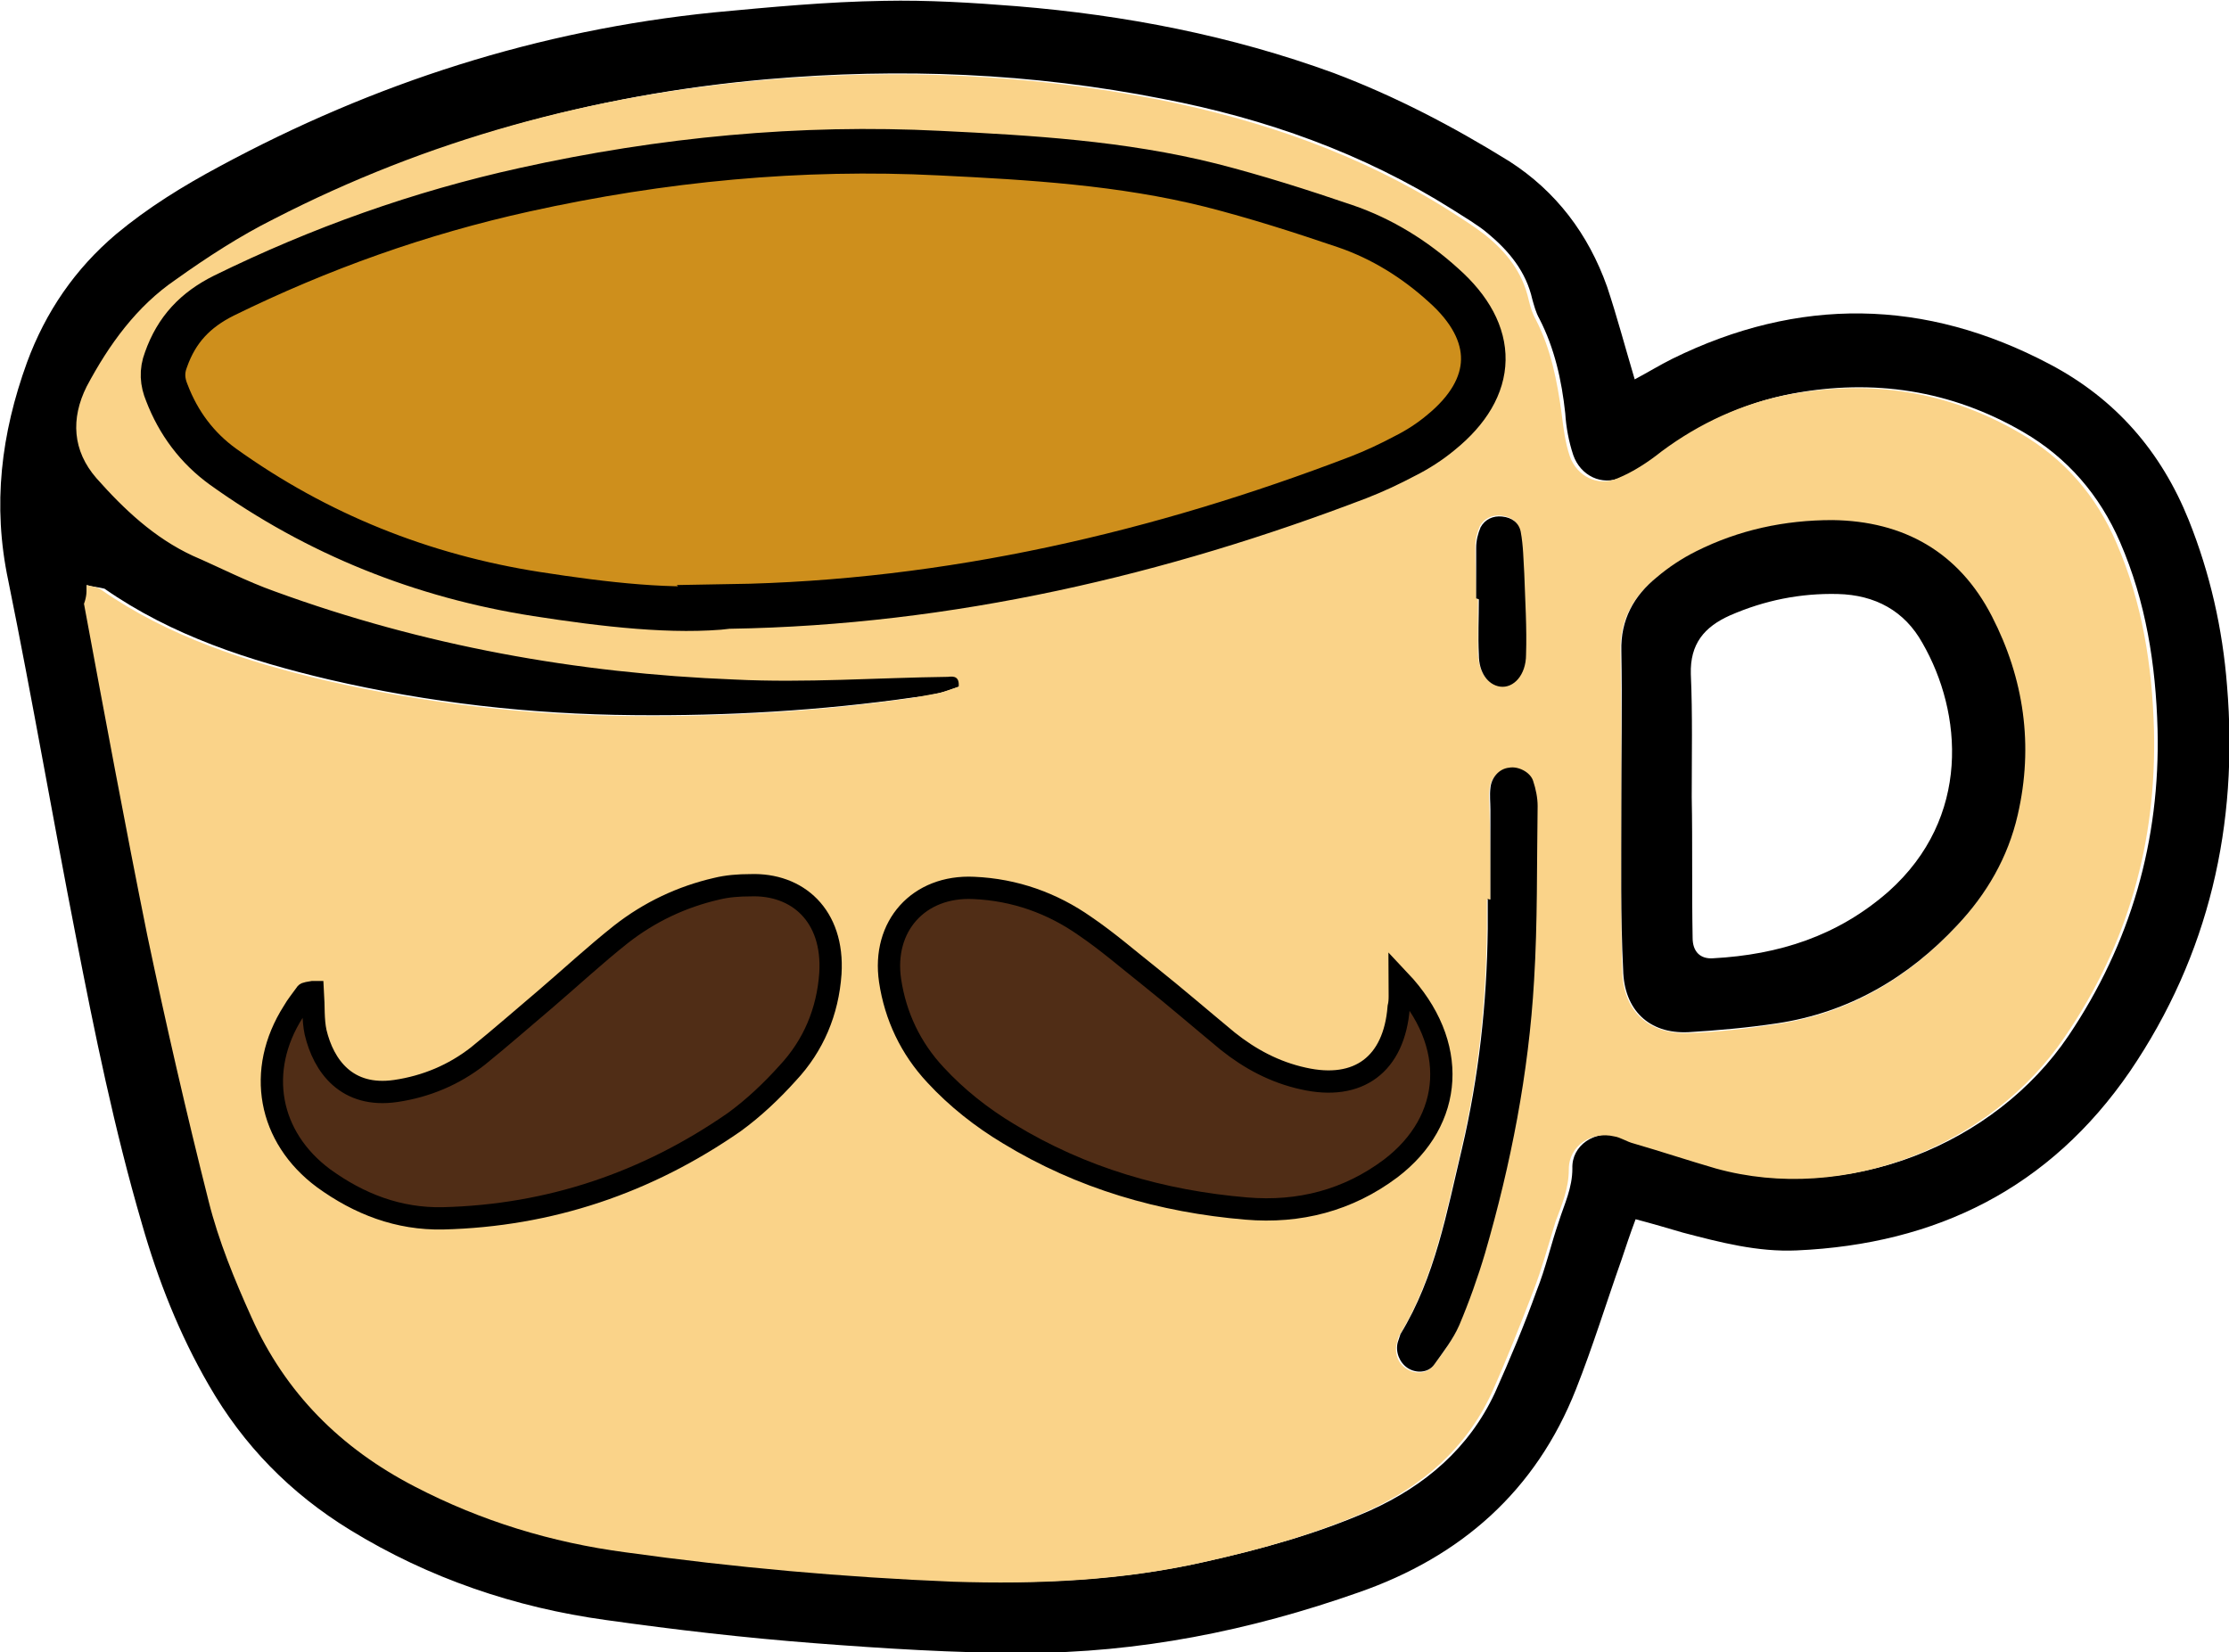 <?xml version="1.0" encoding="UTF-8" standalone="no"?>
<svg
   xmlns:dc="http://purl.org/dc/elements/1.1/"
   xmlns:cc="http://creativecommons.org/ns#"
   xmlns:rdf="http://www.w3.org/1999/02/22-rdf-syntax-ns#"
   xmlns:svg="http://www.w3.org/2000/svg"
   xmlns="http://www.w3.org/2000/svg"
   xmlns:sodipodi="http://sodipodi.sourceforge.net/DTD/sodipodi-0.dtd"
   xmlns:inkscape="http://www.inkscape.org/namespaces/inkscape"
   version="1.1"
   id="Layer_1"
   x="0px"
   y="0px"
   viewBox="0 0 500 370.634"
   xml:space="preserve"
   sodipodi:docname="logo.svg"
   width="500"
   height="370.634"
   inkscape:version="1.0.2-2 (e86c870879, 2021-01-15)"><defs
   id="defs1031" /><sodipodi:namedview
   pagecolor="#ffffff"
   bordercolor="#666666"
   borderopacity="1"
   objecttolerance="10"
   gridtolerance="10"
   guidetolerance="10"
   inkscape:pageopacity="0"
   inkscape:pageshadow="2"
   inkscape:window-width="1920"
   inkscape:window-height="1001"
   id="namedview1029"
   showgrid="false"
   inkscape:zoom="0.46685722"
   inkscape:cx="458.83039"
   inkscape:cy="735.64889"
   inkscape:window-x="-9"
   inkscape:window-y="-9"
   inkscape:window-maximized="1"
   inkscape:current-layer="Layer_1"
   inkscape:document-rotation="0" />
<style
   type="text/css"
   id="style2">
	.st0{fill:#FFFFFF;}
</style>

<g
   id="g2032"
   transform="matrix(1.998,0,0,1.998,-645.726,-1658.781)"><path
     d="m 506.716,872.816 c 1.5,-0.8 2.8,-1.6 4.2,-2.3 14.2,-7 28.4,-6.8 42.4,0.6 7.4,3.9 12.5,9.8 15.6,17.5 2.4,6 3.8,12.2 4.3,18.6 1.3,15.6 -2,30.2 -10.9,43.3 -9,13.1 -21.7,19.4 -37.4,20.1 -4.4,0.2 -8.6,-0.9 -12.8,-2 -1.7,-0.5 -3.4,-1 -5.3,-1.5 -0.6,1.6 -1.1,3.1 -1.6,4.6 -1.7,4.8 -3.2,9.7 -5.1,14.5 -4.5,11.4 -12.9,18.8 -24.4,22.8 -12.2,4.3 -24.7,6.8 -37.6,6.8 -7.8,0 -15.7,-0.5 -23.5,-1.1 -7.8,-0.6 -15.6,-1.5 -23.4,-2.6 -10.2,-1.4 -19.9,-4.7 -28.7,-10.1 -6.7,-4.1 -12,-9.5 -15.9,-16.3 -3.3,-5.7 -5.7,-11.8 -7.5,-18.1 -3.1,-10.6 -5.3,-21.4 -7.4,-32.2 -2.6,-13.3 -4.9,-26.7 -7.6,-40 -1.8,-8.5 -0.8,-16.5 2.1,-24.5 2.1,-5.7 5.4,-10.5 10,-14.4 3.6,-3 7.5,-5.4 11.6,-7.6 17.4,-9.4 35.8,-15.3 55.5,-17.3 6.4,-0.6 12.7,-1.2 19.1,-1.3 4.9,-0.1 9.9,0.2 14.9,0.6 12.2,1 24.1,3.3 35.6,7.5 6.9,2.6 13.4,6 19.7,9.9 5.3,3.4 8.9,8.2 11,14.1 1.1,3.3 2,6.7 3.1,10.4 z m -173.8,23.1 c 0,0.8 0,1.4 0.1,2 2.4,12.4 4.6,24.8 7.1,37.2 2.1,10 4.3,20 6.9,29.9 1.1,4.5 2.9,8.8 4.8,13 3.8,8.5 10,14.7 18.3,19 7.5,3.9 15.4,6.3 23.7,7.4 12.2,1.7 24.5,2.8 36.8,3.3 9.5,0.4 18.9,-0.1 28.1,-2.2 6.2,-1.4 12.4,-3.1 18.3,-5.7 6.2,-2.8 11.1,-7 14,-13.2 1.7,-3.8 3.3,-7.6 4.7,-11.5 1,-2.5 1.6,-5.2 2.5,-7.8 0.6,-1.9 1.5,-3.7 1.5,-5.9 -0.1,-2.6 2.5,-4.3 5.1,-3.7 0.8,0.2 1.5,0.6 2.2,0.8 3,1 6.1,2 9.2,2.8 14.4,4 30.9,-2.5 39.2,-14.8 7,-10.4 10.3,-21.9 10,-34.4 -0.2,-7.3 -1.3,-14.3 -4.2,-21 -2.3,-5.3 -5.9,-9.5 -10.9,-12.4 -8.1,-4.7 -16.8,-6 -25.9,-4.3 -5.3,1 -10,3.2 -14.3,6.4 -1.5,1.1 -3.1,2.2 -4.9,3 -2.2,1 -4.6,-0.2 -5.4,-2.5 -0.5,-1.5 -0.8,-3.1 -0.9,-4.7 -0.4,-3.7 -1.2,-7.3 -2.9,-10.6 -0.4,-0.7 -0.6,-1.5 -0.8,-2.2 -0.7,-3.1 -2.6,-5.4 -5,-7.4 -1.2,-1 -2.6,-1.8 -4,-2.7 -10,-6.3 -21,-10.2 -32.5,-12.4 -14.7,-2.9 -29.4,-3.5 -44.4,-2.2 -19.4,1.7 -37.7,6.8 -55,15.6 -3.8,2 -7.4,4.4 -11,6.8 -4.4,3.1 -7.6,7.3 -10,12 -1.9,3.6 -1.6,7.2 1.1,10.3 3.1,3.5 6.5,6.7 10.8,8.7 3,1.4 6.1,2.9 9.2,4 16.7,6.1 33.9,9.1 51.6,9.9 8,0.3 16,-0.2 24,-0.3 0.7,0 1.3,0.1 1.2,1.1 -0.7,0.2 -1.4,0.5 -2.1,0.7 -1.1,0.3 -2.2,0.5 -3.3,0.6 -10.5,1.5 -21,2.1 -31.5,2 -11.6,-0.1 -23,-1.4 -34.2,-4 -8.9,-2.1 -17.6,-4.9 -25.2,-10.2 -0.8,-0.2 -1.3,-0.2 -2,-0.4 z"
     id="path36-9" /><path
     class="st0"
     d="m 332.916,895.916 c 0.7,0.2 1.2,0.2 1.6,0.5 7.6,5.3 16.3,8.1 25.2,10.2 11.3,2.6 22.6,3.9 34.2,4 10.6,0.1 21.1,-0.5 31.5,-2 1.1,-0.2 2.2,-0.4 3.3,-0.6 0.7,-0.2 1.5,-0.5 2.1,-0.7 0.1,-1.1 -0.5,-1.2 -1.2,-1.1 -8,0.1 -16,0.7 -24,0.3 -17.7,-0.7 -34.9,-3.8 -51.6,-9.9 -3.1,-1.1 -6.2,-2.7 -9.2,-4 -4.3,-2 -7.7,-5.2 -10.8,-8.7 -2.7,-3.1 -2.9,-6.7 -1.1,-10.3 2.5,-4.7 5.6,-9 10,-12 3.5,-2.5 7.2,-4.9 11,-6.8 17.3,-8.9 35.6,-13.9 55,-15.6 14.9,-1.3 29.7,-0.7 44.4,2.2 11.5,2.3 22.5,6.1 32.5,12.4 1.4,0.9 2.7,1.7 4,2.7 2.4,1.9 4.3,4.2 5,7.4 0.2,0.8 0.4,1.5 0.8,2.2 1.7,3.3 2.4,6.9 2.9,10.6 0.2,1.6 0.4,3.2 0.9,4.7 0.8,2.3 3.2,3.5 5.4,2.5 1.7,-0.7 3.4,-1.8 4.9,-3 4.3,-3.2 9.1,-5.4 14.3,-6.4 9.2,-1.7 17.8,-0.4 25.9,4.3 5,2.9 8.6,7 10.9,12.4 2.9,6.7 4,13.8 4.2,21 0.3,12.5 -2.9,24 -10,34.4 -8.3,12.3 -24.8,18.8 -39.2,14.8 -3.1,-0.9 -6.1,-1.9 -9.2,-2.8 -0.8,-0.2 -1.5,-0.7 -2.2,-0.8 -2.5,-0.6 -5.1,1 -5.1,3.7 0,2.2 -0.8,4 -1.5,5.9 -0.8,2.6 -1.5,5.2 -2.5,7.8 -1.5,3.9 -3,7.7 -4.7,11.5 -2.9,6.2 -7.8,10.4 -14,13.2 -5.9,2.6 -12,4.3 -18.3,5.7 -9.3,2.1 -18.7,2.5 -28.1,2.2 -12.3,-0.5 -24.6,-1.6 -36.8,-3.3 -8.3,-1.1 -16.2,-3.5 -23.7,-7.4 -8.3,-4.3 -14.5,-10.5 -18.3,-19 -1.9,-4.2 -3.7,-8.6 -4.8,-13 -2.5,-9.9 -4.8,-19.9 -6.9,-29.9 -2.5,-12.4 -4.8,-24.8 -7.1,-37.2 0.3,-0.8 0.3,-1.4 0.3,-2.1 z m 72.2,2.4 c 24.6,-0.3 48.4,-6 70.7,-14.5 1.8,-0.7 3.5,-1.5 5.2,-2.4 1.4,-0.8 2.8,-1.6 4,-2.6 6.3,-5.1 6.4,-11.2 0.3,-16.6 -3.3,-2.9 -6.9,-5.2 -11,-6.6 -5,-1.7 -10,-3.3 -15.1,-4.6 -10,-2.5 -20.2,-3 -30.4,-3.6 -15.7,-0.8 -31.3,0.7 -46.6,4.1 -11.8,2.6 -23,6.6 -33.8,11.9 -3.2,1.6 -5.4,3.9 -6.5,7.2 -0.4,1.3 -0.4,2.5 0.1,3.7 1.4,3.3 3.4,6.1 6.3,8.3 10.5,7.7 22.4,12.3 35.2,14.3 7.6,1.2 15.4,2.1 21.6,1.4 z m -46.8,43.3 c -0.6,0.2 -0.8,0.2 -0.8,0.3 -0.5,0.6 -0.9,1.3 -1.4,2 -4.2,6.6 -2.8,14.1 3.4,18.7 4,2.9 8.4,4.6 13.4,4.5 12,-0.3 22.9,-3.9 32.7,-10.8 2.2,-1.5 4.2,-3.5 6,-5.5 2.9,-3.1 4.6,-7 4.8,-11.2 0.4,-6.4 -3.7,-10.1 -9,-9.9 -1.3,0.1 -2.6,0.2 -3.8,0.4 -4,0.9 -7.6,2.5 -10.7,5.1 -2.9,2.3 -5.6,4.8 -8.4,7.2 -2.6,2.2 -5,4.4 -7.7,6.5 -2.7,2.1 -5.7,3.4 -9.2,3.9 -5.6,0.8 -8.1,-2.8 -9,-6.6 -0.3,-1.5 -0.2,-3 -0.3,-4.6 z m 122,-1.3 c 0,1.4 0.1,2.2 0,3 -0.5,6.5 -4.5,9.5 -10.7,8 -3.2,-0.7 -6,-2.2 -8.5,-4.2 -3,-2.4 -5.9,-4.9 -8.8,-7.3 -2.4,-1.9 -4.7,-3.9 -7.2,-5.6 -3.7,-2.6 -8,-4.1 -12.5,-4.3 -6.2,-0.3 -10.3,4.2 -9.4,10.4 0.6,4.1 2.3,7.6 5.1,10.6 2.4,2.6 5.2,4.8 8.2,6.6 8.2,4.9 17.2,7.5 26.7,8.4 5.9,0.5 11.4,-0.9 16.2,-4.5 7.1,-5.4 7.6,-14 0.9,-21.1 z m 24.9,-19.3 c 0,0 0,0 0,0 0,6.1 -0.1,12.1 0.1,18.2 0.1,4.5 2.9,7.1 7.3,7 3.3,-0.1 6.7,-0.5 10,-1 8.1,-1.2 14.7,-5.1 20.2,-11 3.3,-3.5 5.7,-7.6 6.8,-12.4 1.8,-7.8 0.7,-15.3 -2.9,-22.3 -3.7,-7.2 -9.8,-10.7 -17.9,-10.8 -5.3,-0.1 -10.5,1.1 -15.3,3.5 -1.6,0.8 -3,1.8 -4.4,2.9 -2.6,2.1 -4.1,4.8 -4,8.3 0.1,5.7 0.1,11.6 0.1,17.6 z m -14.7,10.2 c -0.1,0 -0.2,0 -0.4,0 0,1.1 0,2.2 0,3.4 -0.1,8.3 -1,16.6 -2.9,24.7 -1.7,7.1 -3,14.4 -6.9,20.8 -0.2,0.3 -0.2,0.6 -0.3,0.9 -0.3,1.1 0.1,2.3 1.1,2.9 0.9,0.6 2.3,0.6 3,-0.4 1.1,-1.4 2.1,-2.8 2.8,-4.4 1.1,-2.6 2.1,-5.3 2.9,-8.1 2.9,-10 4.9,-20.2 5.5,-30.6 0.4,-6.5 0.3,-13.1 0.4,-19.6 0,-0.9 -0.2,-1.9 -0.5,-2.8 -0.4,-1 -1.7,-1.7 -2.7,-1.5 -1.1,0.2 -2,1.1 -2.1,2.3 -0.1,0.8 0,1.6 0,2.4 0.1,3.3 0.1,6.7 0.1,10 z m -1.6,-33.8 c 0.1,0 0.1,0 0.2,0 0,2.1 0,4.1 0,6.2 0.1,2 1,3.4 2.4,3.6 1.5,0.2 2.9,-1.3 2.9,-3.6 0.1,-3 -0.1,-6.1 -0.2,-9.1 -0.1,-1.6 -0.1,-3.2 -0.4,-4.7 -0.2,-1 -1,-1.6 -2.1,-1.7 -1,-0.1 -1.9,0.3 -2.4,1.2 -0.3,0.7 -0.5,1.5 -0.5,2.3 0,2 0.1,3.9 0.1,5.8 z"
     id="path516-4"
     style="fill:#fad389;fill-opacity:1" /><path
     d="m 405.116,898.316 c -6.2,0.7 -14,-0.2 -21.7,-1.4 -12.8,-2 -24.6,-6.7 -35.2,-14.3 -2.9,-2.1 -5,-4.9 -6.3,-8.3 -0.5,-1.2 -0.6,-2.4 -0.1,-3.7 1.2,-3.4 3.3,-5.6 6.5,-7.2 10.8,-5.3 22,-9.3 33.8,-11.9 15.4,-3.4 30.9,-4.9 46.6,-4.1 10.2,0.5 20.4,1.1 30.4,3.6 5.1,1.3 10.1,2.9 15.1,4.6 4.1,1.4 7.8,3.7 11,6.6 6.1,5.4 6,11.5 -0.3,16.6 -1.2,1 -2.6,1.9 -4,2.6 -1.7,0.9 -3.4,1.7 -5.2,2.4 -22.2,8.5 -45.9,14.1 -70.6,14.5 z"
     id="path788-1"
     style="fill:#ce8f1c;stroke:#000000;stroke-opacity:1;fill-opacity:1;stroke-width:5.005;stroke-miterlimit:4;stroke-dasharray:none"
     sodipodi:nodetypes="ccccccccccccccc" /><path
     d="m 358.316,941.616 c 0.1,1.6 0,3.1 0.3,4.5 0.9,3.8 3.5,7.4 9,6.6 3.4,-0.5 6.5,-1.8 9.2,-3.9 2.6,-2.1 5.1,-4.3 7.7,-6.5 2.8,-2.4 5.5,-4.9 8.4,-7.2 3.2,-2.5 6.8,-4.2 10.7,-5.1 1.2,-0.3 2.5,-0.4 3.8,-0.4 5.3,-0.2 9.4,3.4 9,9.9 -0.3,4.3 -1.9,8.1 -4.8,11.2 -1.8,2 -3.8,3.9 -6,5.5 -9.8,6.8 -20.7,10.5 -32.7,10.8 -5,0.1 -9.4,-1.6 -13.4,-4.5 -6.2,-4.6 -7.6,-12.1 -3.4,-18.7 0.4,-0.7 0.9,-1.3 1.4,-2 0,-0.1 0.3,-0.1 0.8,-0.2 z"
     id="path790-5"
     style="fill:#502d16;stroke:#000000;stroke-opacity:1;stroke-width:2.503;stroke-miterlimit:4;stroke-dasharray:none" /><path
     d="m 480.316,940.316 c 6.7,7.1 6.1,15.7 -1,21.1 -4.8,3.6 -10.3,5 -16.2,4.5 -9.5,-0.8 -18.5,-3.4 -26.7,-8.4 -3,-1.8 -5.8,-4 -8.2,-6.6 -2.8,-3 -4.5,-6.6 -5.1,-10.6 -0.9,-6.1 3.2,-10.7 9.4,-10.4 4.6,0.2 8.8,1.7 12.5,4.3 2.5,1.7 4.8,3.7 7.2,5.6 3,2.4 5.9,4.9 8.8,7.3 2.5,2 5.3,3.5 8.5,4.2 6.2,1.4 10.2,-1.6 10.7,-8 0.2,-0.8 0.1,-1.6 0.1,-3 z"
     id="path792-0"
     style="fill:#502d16;stroke:#000000;stroke-opacity:1;stroke-width:2.503;stroke-miterlimit:4;stroke-dasharray:none" /><path
     d="m 505.216,921.016 c 0,-5.9 0.1,-11.8 0,-17.7 -0.1,-3.5 1.4,-6.2 4,-8.3 1.3,-1.1 2.8,-2.1 4.4,-2.9 4.8,-2.4 9.9,-3.5 15.3,-3.5 8,0.1 14.2,3.6 17.9,10.8 3.6,7 4.7,14.5 2.9,22.3 -1.1,4.8 -3.5,8.9 -6.8,12.4 -5.5,5.9 -12.2,9.8 -20.2,11 -3.3,0.5 -6.7,0.8 -10,1 -4.4,0.2 -7.2,-2.5 -7.3,-7 -0.3,-6 -0.2,-12.1 -0.2,-18.1 0,0 0,0 0,0 z m 7.9,-1.3 c 0,0 0,0 0,0 0.1,5.3 0,10.5 0.1,15.8 0,1.6 0.9,2.4 2.3,2.3 7.4,-0.4 14,-2.5 19.7,-7.5 9.3,-8.3 8.3,-20.1 3.8,-27.9 -2,-3.6 -5.3,-5.4 -9.5,-5.5 -4.2,-0.1 -8.2,0.7 -12.1,2.4 -2.9,1.3 -4.5,3.2 -4.4,6.6 0.2,4.5 0.1,9.2 0.1,13.8 z"
     id="path794-6" /><path
     d="m 490.516,931.216 c 0,-3.4 0,-6.7 0,-10.1 0,-0.8 -0.1,-1.6 0,-2.4 0.1,-1.2 1,-2.2 2.1,-2.3 1,-0.2 2.4,0.5 2.7,1.5 0.3,0.9 0.5,1.9 0.5,2.8 -0.1,6.5 0,13.1 -0.4,19.6 -0.6,10.4 -2.6,20.6 -5.5,30.6 -0.8,2.7 -1.8,5.5 -2.9,8.1 -0.7,1.6 -1.8,3 -2.8,4.4 -0.7,1 -2.1,1 -3,0.4 -0.9,-0.6 -1.4,-1.8 -1.1,-2.9 0.1,-0.3 0.2,-0.6 0.3,-0.9 3.9,-6.4 5.2,-13.7 6.9,-20.8 1.9,-8.1 2.8,-16.3 2.9,-24.7 0,-1.1 0,-2.2 0,-3.4 0.1,0.1 0.2,0.1 0.3,0.1 z"
     id="path796-2" /><path
     d="m 488.916,897.416 c 0,-1.9 0,-3.8 0,-5.7 0,-0.8 0.2,-1.6 0.5,-2.3 0.5,-0.9 1.4,-1.3 2.4,-1.2 1.1,0.1 1.9,0.7 2.1,1.7 0.3,1.6 0.3,3.2 0.4,4.7 0.1,3 0.3,6.1 0.2,9.1 0,2.3 -1.4,3.8 -2.9,3.6 -1.4,-0.2 -2.4,-1.6 -2.4,-3.6 -0.1,-2.1 0,-4.1 0,-6.2 -0.2,-0.1 -0.3,-0.1 -0.3,-0.1 z"
     id="path798-4" /></g></svg>
